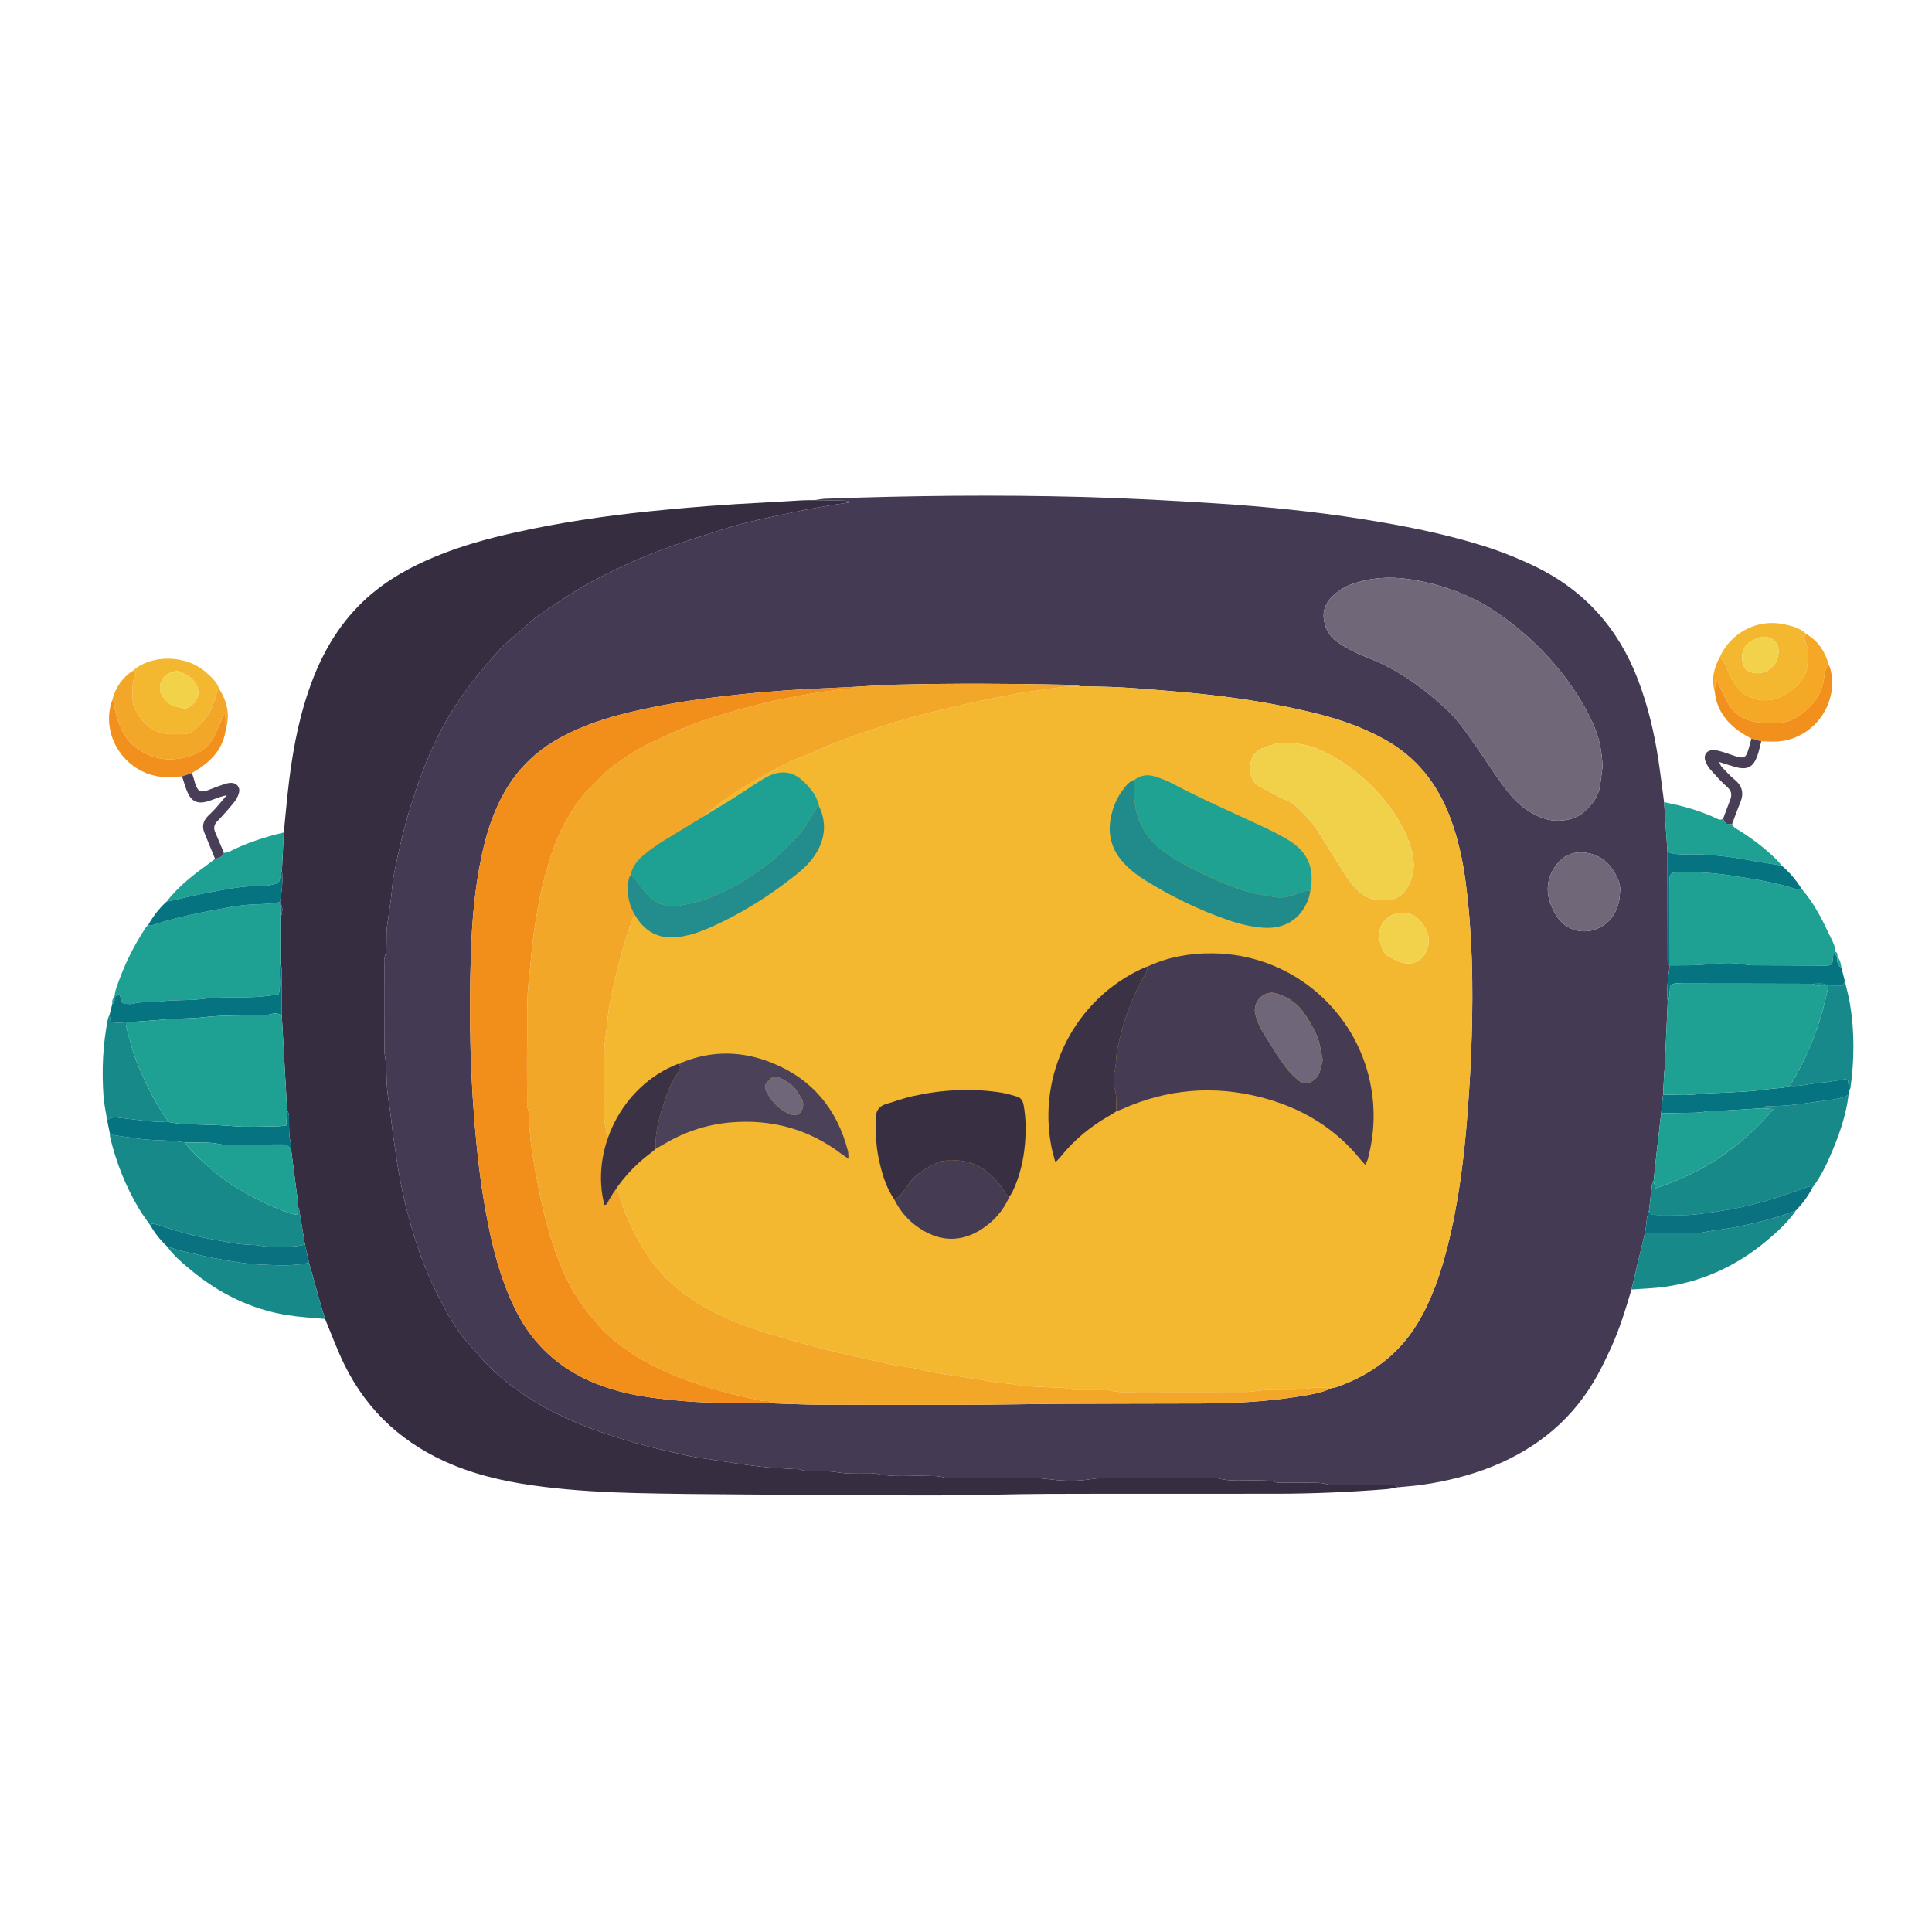 <svg xmlns="http://www.w3.org/2000/svg" xmlns:xlink="http://www.w3.org/1999/xlink" version="1.1" width="453.543pt" height="453.543pt" viewBox="0 0 453.543 453.543">
<defs>
<clipPath id="clip_0">
<path transform="matrix(1,0,0,-1,0,453.543)" d="M0 453.543H453.543V0H0Z"/>
</clipPath>
</defs>
<g id="layer_1" >
<g clip-path="url(#clip_0)">
<path transform="matrix(1,0,0,-1,380.273,209.614)" d="M0 0C.346 2.05-.665 3.98-1.876 5.709-3.658 8.254-6.318 9.525-9.391 9.503-11.586 9.488-13.503 8.458-14.866 6.664-16.359 4.699-17.136 2.439-16.892-.023-16.699-1.976-15.874-3.778-14.841-5.441-13.01-8.389-9.376-9.697-6.06-8.666-2.435-7.539-.033-4.198 0 0M-4.064 29.633C-4.237 33.263-4.794 36.308-6.197 39.46-8.85 45.42-12.545 50.699-16.931 55.496-19.923 58.769-23.235 61.7-26.804 64.341-29.517 66.348-32.382 68.147-35.434 69.531-39.859 71.538-44.486 72.921-49.354 73.632-54.117 74.329-58.676 74.032-63.17 72.386-65.035 71.703-66.604 70.575-67.946 69.121-69.162 67.803-69.713 66.069-69.516 64.473-69.248 62.303-68.341 60.305-66.313 58.901-63.952 57.268-61.38 56.082-58.771 55.047-51.988 52.36-46.253 48.161-40.919 43.312-38.009 40.667-35.873 37.396-33.633 34.216-31.596 31.324-29.692 28.336-27.623 25.468-26.021 23.248-24.263 21.148-21.953 19.579-19.481 17.899-16.889 16.757-13.794 16.989-11.495 17.162-9.519 17.858-7.846 19.515-6.226 21.12-4.98 22.884-4.654 25.188-4.445 26.668-4.26 28.151-4.064 29.633M-199.048-119.828C-195.333-119.938-191.62-120.13-187.905-120.145-176.481-120.193-165.058-120.206-153.634-120.169-145.843-120.144-138.053-119.981-130.262-119.94-119.723-119.884-109.185-119.896-98.646-119.86-90.848-119.833-83.067-119.472-75.359-118.212-72.67-117.773-69.938-117.407-67.451-116.146-67.188-116.12-66.907-116.145-66.664-116.061-58.518-113.226-51.921-108.423-47.432-100.927-44.069-95.312-42.024-89.189-40.438-82.891-37.809-72.453-36.524-61.805-35.72-51.098-35.288-45.35-34.965-39.589-34.791-33.829-34.425-21.67-34.629-9.524-36.213 2.56-36.895 7.758-38.016 12.86-39.879 17.78-42.841 25.605-47.714 31.833-55.086 35.951-56.631 36.814-58.229 37.596-59.847 38.313-64.156 40.224-68.67 41.52-73.247 42.598-84.057 45.143-95.034 46.551-106.088 47.431-109.799 47.727-113.508 48.056-117.225 48.26-120.317 48.429-123.419 48.436-126.517 48.514-127.558 48.636-128.597 48.846-129.64 48.868-143.055 49.15-156.471 49.218-169.886 48.889-173.234 48.807-176.578 48.543-179.923 48.364-182.042 48.26-184.162 48.141-186.282 48.055-195.139 47.698-203.965 46.983-212.764 45.891-219.275 45.083-225.733 43.992-232.117 42.488-237.909 41.122-243.545 39.299-248.798 36.419-254.381 33.358-258.769 29.112-261.903 23.553-264.5 18.946-266.069 13.979-267.172 8.845-268.836 1.104-269.488-6.767-269.739-14.651-270.214-29.552-269.878-44.438-268.377-59.289-267.646-66.529-266.622-73.714-265.03-80.812-263.689-86.792-261.904-92.633-259.13-98.132-255.079-106.164-248.833-111.766-240.518-115.136-235.627-117.119-230.521-118.152-225.314-118.738-221.882-119.124-218.437-119.477-214.988-119.598-209.679-119.786-204.361-119.761-199.048-119.828M-189.103 92.204C-188.232 92.319-187.364 92.506-186.491 92.539-166.37 93.28-146.241 93.49-126.115 92.953-115.66 92.674-105.208 92.111-94.77 91.441-83.357 90.708-71.976 89.579-60.672 87.791-51.04 86.266-41.476 84.411-32.147 81.498-27.996 80.201-23.973 78.593-20.05 76.711-8.362 71.105-.375 62.14 4.237 50.082 6.56 44.01 8.05 37.722 9.026 31.31 9.533 27.981 9.93 24.636 10.375 21.299 10.642 17.393 10.91 13.486 11.177 9.579 11.175 7.988 11.168 6.397 11.17 4.807 11.18-1.911 11.191-8.628 11.206-15.346 11.207-15.956 11.122-16.602 11.727-17.03V-17.019C11.302-19.859 10.908-22.7 11.229-25.583 11-30.661 10.774-35.738 10.54-40.816 10.516-41.34 10.431-41.862 10.4-42.386 10.306-44.045 10.224-45.706 10.137-47.366 9.987-48.824 9.838-50.283 9.688-51.741 9.322-54.905 8.948-58.068 8.594-61.233 8.356-63.342 8.147-65.455 7.926-67.566 7.806-67.797 7.608-68.019 7.579-68.261 7.32-70.34 7.093-72.423 6.855-74.506 6.136-76.229 6.309-78.117 5.868-79.891 4.818-84.295 3.769-88.701 2.72-93.106 1.328-97.78-.095-102.445-2.126-106.89-3.083-108.985-4.09-111.062-5.193-113.082-10.785-123.315-19.212-130.313-29.945-134.647-35.233-136.782-40.735-138.117-46.364-138.939-48.285-139.219-50.229-139.338-52.162-139.531-52.766-138.78-53.616-139.003-54.387-139-58.376-138.979-62.366-138.992-66.355-138.978-67.151-138.976-68.002-139.08-68.729-138.837-69.951-138.432-71.173-138.469-72.408-138.462-74.624-138.451-76.841-138.459-79.058-138.446-79.677-138.442-80.348-138.532-80.903-138.328-82.2-137.852-83.521-137.97-84.844-137.92-88.017-137.799-91.219-138.276-94.358-137.426-94.772-137.314-95.24-137.397-95.684-137.396-104.461-137.396-113.238-137.389-122.015-137.411-122.89-137.413-123.768-137.564-124.637-137.692-127.459-138.108-130.307-138.077-133.106-137.745-134.421-137.589-135.725-137.403-137.047-137.401-143.43-137.387-149.813-137.392-156.197-137.381-156.993-137.38-157.848-137.502-158.573-137.259-159.968-136.792-161.372-136.911-162.781-136.859-166.662-136.716-170.57-137.243-174.422-136.352-174.928-136.235-175.483-136.331-176.015-136.329-177.61-136.326-179.207-136.343-180.802-136.312-181.505-136.298-182.207-136.197-182.907-136.119-183.781-136.02-184.649-135.849-185.525-135.807-187.902-135.694-190.308-136.053-192.645-135.301-192.969-135.197-193.351-135.286-193.704-135.261-196.43-135.075-199.167-134.982-201.879-134.667-205.458-134.25-209.021-133.677-212.584-133.132-215.105-132.747-217.653-132.441-220.126-131.837-223.892-130.918-227.686-130.13-231.422-129.042-236.61-127.53-241.731-125.84-246.644-123.635-254.117-120.283-260.964-115.919-266.662-109.934-267.816-108.721-268.821-107.366-269.968-106.145-272.414-103.542-274.256-100.521-275.951-97.422-278.885-92.058-281.265-86.452-283.052-80.586-285.037-74.075-286.515-67.462-287.43-60.719-287.631-59.237-287.876-57.759-288.073-56.275-288.396-53.834-288.614-51.376-289.024-48.951-289.498-46.144-289.576-43.328-289.565-40.498-289.564-40.237-289.66-39.977-289.695-39.714-289.821-38.756-290.042-37.796-290.046-36.837-290.077-30.184-290.063-23.532-290.058-16.879-290.058-16.259-290.155-15.588-289.957-15.03-289.405-13.471-289.58-11.877-289.533-10.291-289.512-9.583-289.546-8.866-289.454-8.167-289.155-5.9-288.786-3.643-288.488-1.376-288.247 .458-288.191 2.324-287.839 4.134-286.764 9.677-285.486 15.176-283.797 20.568-281.653 27.415-279.127 34.083-275.546 40.358-272.013 46.549-267.619 52.043-262.844 57.264-261.541 58.689-259.959 59.86-258.496 61.137-256.898 62.529-255.395 64.061-253.664 65.262-249.598 68.083-245.486 70.845-241.121 73.199-236.206 75.849-231.116 78.154-225.928 80.173-220.666 82.221-215.235 83.841-209.857 85.584-207.845 86.236-205.786 86.758-203.726 87.244-200.726 87.95-197.708 88.585-194.691 89.221-192.538 89.675-190.38 90.119-188.212 90.5-185.637 90.952-183.049 91.332-180.466 91.744-181.228 92.052-181.978 92.092-182.729 92.105-184.854 92.144-186.978 92.172-189.103 92.204" fill="#453a54"/>
<path transform="matrix(1,0,0,-1,191.171,117.41)" d="M0 0C2.125-.032 4.249-.06 6.374-.099 7.125-.112 7.875-.152 8.637-.46 6.054-.872 3.466-1.252 .89-1.705-1.278-2.085-3.435-2.529-5.589-2.983-8.605-3.619-11.623-4.254-14.624-4.96-16.684-5.446-18.742-5.968-20.754-6.62-26.132-8.363-31.563-9.983-36.826-12.031-42.014-14.05-47.103-16.355-52.019-19.005-56.384-21.359-60.496-24.121-64.561-26.942-66.292-28.144-67.796-29.675-69.393-31.067-70.857-32.344-72.438-33.515-73.741-34.94-78.516-40.161-82.91-45.655-86.443-51.846-90.024-58.121-92.55-64.789-94.695-71.636-96.384-77.028-97.661-82.527-98.737-88.07-99.088-89.88-99.145-91.746-99.386-93.58-99.684-95.847-100.052-98.104-100.352-100.371-100.444-101.07-100.409-101.787-100.43-102.495-100.477-104.082-100.303-105.675-100.854-107.234-101.052-107.792-100.955-108.463-100.956-109.083-100.961-115.736-100.974-122.388-100.943-129.042-100.939-130-100.718-130.96-100.592-131.918-100.558-132.181-100.462-132.441-100.463-132.702-100.473-135.532-100.396-138.348-99.921-141.155-99.512-143.581-99.293-146.039-98.97-148.479-98.774-149.963-98.528-151.441-98.327-152.923-97.413-159.667-95.935-166.279-93.95-172.791-92.162-178.656-89.783-184.262-86.849-189.626-85.154-192.725-83.311-195.747-80.866-198.349-79.718-199.57-78.714-200.925-77.559-202.138-71.862-208.124-65.015-212.487-57.542-215.839-52.628-218.044-47.508-219.734-42.319-221.246-38.583-222.334-34.79-223.123-31.023-224.042-28.551-224.645-26.003-224.951-23.481-225.336-19.918-225.881-16.356-226.454-12.776-226.871-10.065-227.186-7.328-227.279-4.602-227.465-4.248-227.49-3.866-227.401-3.542-227.505-1.206-228.257 1.201-227.898 3.578-228.011 4.453-228.053 5.322-228.224 6.195-228.323 6.896-228.401 7.598-228.502 8.301-228.516 9.896-228.547 11.492-228.53 13.088-228.533 13.62-228.535 14.174-228.439 14.68-228.556 18.532-229.447 22.441-228.92 26.321-229.063 27.731-229.115 29.135-228.996 30.53-229.463 31.255-229.707 32.109-229.584 32.906-229.585 39.289-229.596 45.673-229.591 52.056-229.605 53.378-229.607 54.682-229.793 55.996-229.949 58.796-230.281 61.644-230.312 64.466-229.896 65.335-229.768 66.213-229.617 67.088-229.615 75.864-229.593 84.642-229.6 93.419-229.6 93.862-229.601 94.33-229.518 94.744-229.63 97.884-230.48 101.086-230.003 104.259-230.125 105.581-230.174 106.902-230.056 108.199-230.532 108.755-230.736 109.426-230.646 110.045-230.65 112.262-230.664 114.479-230.655 116.694-230.667 117.93-230.673 119.151-230.636 120.373-231.042 121.101-231.284 121.951-231.18 122.747-231.182 126.736-231.196 130.727-231.183 134.716-231.204 135.486-231.208 136.337-230.984 136.94-231.735 136.072-231.884 135.21-232.103 134.336-232.173 125.765-232.859 117.179-233.234 108.581-233.25 90.682-233.281 72.781-233.22 54.882-233.284 46.11-233.315 37.339-233.648 28.568-233.65 13.328-233.654-1.912-233.526-17.152-233.416-25.481-233.355-33.812-233.296-42.137-233.086-49.222-232.908-56.302-232.513-63.344-231.654-70.658-230.762-77.843-229.35-84.711-226.54-96.173-221.847-104.833-214.111-110.311-202.971-112.026-199.484-113.356-195.806-114.862-192.217-115.218-191.045-115.594-189.877-115.927-188.698-116.834-185.483-117.723-182.263-118.62-179.044-118.941-177.613-119.262-176.18-119.583-174.749-120.046-171.947-120.508-169.145-120.977-166.344-120.989-166.267-121.069-166.201-121.118-166.129-121.22-165.177-121.305-164.222-121.426-163.272-121.891-159.642-122.367-156.014-122.839-152.385-122.827-152.035-122.722-151.657-122.816-151.337-123.351-149.53-123.297-147.68-123.318-145.828-123.327-144.965-123.178-144.046-123.767-143.274-124.184-135.849-124.6-128.423-125.016-120.999-125.009-117.393-124.987-113.787-125.011-110.181-125.014-109.68-125.243-109.181-125.367-108.681-125.366-105.156-125.365-101.632-125.364-98.107-124.846-96.841-124.626-95.583-125.473-94.355L-125.472-94.367C-124.981-91.891-124.73-89.4-124.984-86.876-124.839-83.924-124.693-80.971-124.547-78.019-124.135-73.96-123.796-69.894-123.295-65.847-122.259-57.468-120.608-49.225-117.467-41.344-114.462-33.808-110.131-27.197-103.872-21.943-99.483-18.259-94.51-15.572-89.254-13.364-83.104-10.78-76.705-9.021-70.212-7.58-59.907-5.292-49.484-3.74-38.986-2.647-29.724-1.682-20.446-.979-11.146-.526-8.401-.393-5.66-.19-2.916-.043-1.946 .008-.972-.013 0 0" fill="#362d41"/>
<path transform="matrix(1,0,0,-1,422.874,208.573)" d="M0 0C2.698-3.099 4.622-6.681 6.334-10.375 6.995-11.802 7.921-13.157 8.018-14.81 6.915-15.58 7.914-17.101 6.841-17.982 6.577-18.021 6.234-18.113 5.892-18.112 .059-18.092-5.774-18.064-11.606-18.024-12.132-18.021-12.663-17.954-13.181-17.857-15.813-17.363-18.482-17.477-21.099-17.727-22.858-17.896-24.606-18.009-26.367-18.035-27.869-18.056-29.372-18.053-30.874-18.06V-18.071C-30.884-11.613-30.9-5.154-30.893 1.304-30.892 2.069-31.134 2.908-30.446 3.588-30.215 3.639-29.963 3.733-29.706 3.747-25.372 3.97-21.039 3.719-16.772 3.076-11.905 2.342-7.021 1.598-2.275 .189-1.58-.017-.798-.478 0 0" fill="#1ea192"/>
<path transform="matrix(1,0,0,-1,65.807,215.518)" d="M0 0C-.001-3.524-.002-7.049-.003-10.573-.419-12.998 .275-15.498-.373-17.888-3.024-18.374-5.559-18.584-8.131-18.602-11.571-18.626-15.004-18.571-18.453-19.01-21.676-19.42-24.971-19.125-28.229-19.593-30.312-19.892-32.465-19.536-34.554-20.104-35.131-20.26-35.787-20.163-36.403-20.128-36.647-20.116-36.882-19.958-37.085-19.88-37.327-19.174-37.55-18.524-37.801-17.792-38.271-18.107-38.623-18.342-38.975-18.578-38.859-17.981-38.806-17.365-38.62-16.792-36.928-11.584-34.558-6.701-31.529-2.141-31.389-1.93-31.175-1.768-30.996-1.583-30.583-1.961-30.164-1.711-29.761-1.578-23.867 .357-17.786 1.492-11.701 2.593-9.967 2.907-8.201 3.106-6.441 3.195-4.321 3.301-2.194 3.264-.108 3.741-.108 3.741-.109 3.752-.108 3.752-.072 2.501-.036 1.25 0 0" fill="#1ea192"/>
<path transform="matrix(1,0,0,-1,387.129,284.12)" d="M0 0C.237 2.082 .465 4.165 .724 6.244 .753 6.486 .95 6.708 1.07 6.938 1.176 6.438 1.282 5.938 1.451 5.139 12.489 8.744 21.633 14.762 29.175 23.776 28.146 23.847 27.391 23.899 26.635 23.951 27.274 24.626 28.111 24.405 28.889 24.446 30.209 24.518 31.537 24.517 32.85 24.655 35.12 24.896 37.388 25.187 39.646 25.522 42.072 25.884 44.571 25.941 46.825 27.098 46.316 22.758 44.948 18.658 43.31 14.643 41.975 11.371 40.512 8.158 38.355 5.319 38.132 5.433 37.866 5.687 37.691 5.635 36.848 5.385 36.034 5.033 35.198 4.752 32.52 3.852 29.864 2.863 27.146 2.1 23.671 1.122 20.154 .321 16.562-.194 13.417-.646 10.305-1.229 7.108-1.129 5.516-1.078 3.919-1.119 2.323-1.112 1.881-1.11 1.437-1.095 .996-1.066 .338-1.023 .146-.53 0 0" fill="#188989"/>
<path transform="matrix(1,0,0,-1,70.053,283.54)" d="M0 0C.048-.071 .128-.138 .141-.215 .609-3.016 1.071-5.817 1.534-8.619-.98-9.294-3.553-9.093-6.112-9.16-7.72-9.202-9.28-8.732-10.838-8.703-14.047-8.645-17.156-7.953-20.26-7.392-24.329-6.655-28.352-5.58-32.274-4.202-32.933-3.972-33.617-3.808-34.302-3.678-34.377-3.663-34.534-4.076-34.652-4.291-35.591-2.919-36.601-1.589-37.454-.166-40.556 5.009-42.728 10.571-44.175 16.421-44.258 16.757-44.239 17.117-44.267 17.467-43.772 17.297-43.29 17.043-42.782 16.972-40.021 16.59-37.263 16.09-34.488 15.947-31.868 15.813-29.249 15.79-26.658 15.328-26.397 14.977-26.168 14.595-25.872 14.276-22.434 10.577-18.685 7.26-14.344 4.626-10.405 2.237-6.301 .223-1.957-1.299-1.485-1.465-.974-1.514-.346-1.645-.211-1.007-.106-.503 0 0" fill="#188989"/>
<path transform="matrix(1,0,0,-1,382.993,302.72)" d="M0 0C1.049 4.405 2.099 8.811 3.147 13.215 6.857 13.22 10.566 13.222 14.275 13.23 14.893 13.231 15.53 13.169 16.125 13.294 19.044 13.907 22.02 14.141 24.947 14.754 29.6 15.729 34.211 16.78 38.627 18.571 36.694 15.774 34.206 13.504 31.623 11.353 24.798 5.667 17.007 2.016 8.208 .683 5.5 .272 2.737 .218 0 0" fill="#188989"/>
<path transform="matrix(1,0,0,-1,72.551,296.455)" d="M0 0C.896-3.219 1.785-6.438 2.692-9.653 3.025-10.833 3.402-12.001 3.758-13.173 .865-12.894-2.05-12.761-4.916-12.312-13.581-10.954-21.159-7.179-27.863-1.593-29.82 .038-31.796 1.666-33.274 3.787-32.009 3.415-30.76 2.978-29.477 2.686-26.31 1.966-23.145 1.215-19.947 .662-17.01 .154-14.039-.32-11.068-.43-7.383-.567-3.662-.809 0 0" fill="#188989"/>
<path transform="matrix(1,0,0,-1,417.528,152.952)" d="M0 0C.005 1.774-.709 2.754-2.385 3.329-3.785 3.809-4.938 3.185-6.126 2.581-8.605 1.321-8.8-.993-8.421-2.781-8.195-3.845-7.346-4.631-6.285-4.929-3.176-5.802-.011-3.288 0 0M-13.808-1.295C-11.17 4.508-4.899 7.741 1.238 6.41 3.13 6 5.051 5.585 6.495 4.117 6.34 3.829 6.026 3.519 6.062 3.258 6.146 2.654 6.415 2.079 6.582 1.485 7.095-.339 6.997-2.155 6.632-4.002 6.164-6.362 4.581-7.958 2.83-9.266 .089-11.313-3.016-12.128-6.401-10.815-8.396-10.042-9.798-8.594-10.802-6.782-11.569-5.397-12.12-3.893-12.83-2.473-13.052-2.028-13.477-1.685-13.808-1.295" fill="#f3b730"/>
<path transform="matrix(1,0,0,-1,43.541,166.34)" d="M0 0C.327 .145 .675 .247 .967 .437 3.304 1.966 3.669 4.426 1.914 6.54 .97 7.675-.324 8.226-1.628 8.771-1.782 8.834-1.985 8.853-2.147 8.815-3.632 8.468-5.004 8.015-5.679 6.4-6.301 4.912-5.979 3.636-5.076 2.441-4.314 1.432-3.332 .697-2.065 .418-1.382 .269-.694 .14 0 0M-12.338 8.889C-8.239 12.596 .013 12.89 4.98 8.381 6.147 7.32 7.382 6.281 7.881 4.681 7.348 4.37 7.387 3.813 7.237 3.309 6.559 1.02 5.807-1.256 4.118-3.037 .838-6.497 .772-5.944-2.782-6.022-7.24-6.121-10.011-3.721-11.913-.01-12.221 .591-12.368 1.333-12.386 2.016-12.439 4.037-12.611 6.084-11.772 8.02-11.528 8.583-11.809 8.821-12.338 8.889" fill="#f3b730"/>
<path transform="matrix(1,0,0,-1,433.063,230.223)" d="M0 0C.412-1.79 .914-3.564 1.219-5.373 2.323-11.946 2.263-18.538 1.346-25.129 1.312-25.377 1.141-25.606 1.033-25.845 .94-24.997 .848-24.148 .767-23.398 .419-23.255 .249-23.114 .103-23.135-1.878-23.411-3.847-23.827-5.836-23.974-8.189-24.146-10.483-24.885-12.87-24.674-10.477-20.77-8.518-16.658-6.932-12.36-5.594-8.733-4.578-5.022-3.838-1.232-3.042-1.226-2.244-1.189-1.449-1.22-.57-1.254-.157-.793 0 0" fill="#18898a"/>
<path transform="matrix(1,0,0,-1,25.165,263.002)" d="M0 0C-.298 1.897-.735 3.784-.87 5.692-1.298 11.768-1.027 17.816 .163 23.804 .229 24.136 .421 24.443 .555 24.762 .661 24.091 .767 23.42 .863 22.805 2.149 22.875 3.275 22.936 4.401 22.996 4.423 22.644 4.387 22.275 4.477 21.94 5.34 18.699 6.119 15.441 7.48 12.345 9.442 7.883 11.535 3.508 14.471-.413 12.976-.354 11.474-.363 9.987-.22 7.46 .022 4.944 .376 2.42 .649 1.901 .706 1.352 .686 .843 .575 .535 .509 .279 .2 0 0" fill="#188989"/>
<path transform="matrix(1,0,0,-1,66.624,195.429)" d="M0 0C-.146-2.952-.292-5.905-.437-8.857-.687-9.848-.936-10.839-1.187-11.839-2.723-12.367-4.261-12.604-5.855-12.583-9.558-12.533-13.176-13.273-16.788-13.93-20.401-14.586-23.972-15.478-27.562-16.267-24.992-12.972-21.809-10.351-18.437-7.935-17.655-7.375-16.903-6.771-16.138-6.186-15.248-6.017-14.45-5.708-14.049-4.8-13.628-4.704-13.165-4.688-12.791-4.498-8.728-2.423-4.42-1.052 0 0" fill="#1ea192"/>
<path transform="matrix(1,0,0,-1,391.45,200.036)" d="M0 0C-.267 3.907-.535 7.814-.802 11.72 3.554 10.873 7.806 9.692 11.817 7.758 12.27 7.54 12.654 7.582 13.05 7.841 13.667 6.564 13.887 6.439 15.178 6.626 15.42 5.756 16.209 5.477 16.869 5.062 20.084 3.042 23.089 .753 25.773-1.941 26.142-2.311 26.447-2.742 26.781-3.144 24.364-2.757 21.937-2.429 19.535-1.972 14.966-1.103 10.372-.512 5.713-.515 4.57-.516 3.424-.561 2.287-.475 1.518-.416 .762-.165 0 0" fill="#1ea192"/>
<path transform="matrix(1,0,0,-1,31.203,157.452)" d="M0 0C.529-.068 .81-.305 .566-.869-.273-2.805-.101-4.852-.048-6.873-.03-7.555 .117-8.297 .426-8.899 2.328-12.609 5.098-15.009 9.556-14.911 13.111-14.833 13.176-15.386 16.457-11.926 18.145-10.145 18.897-7.869 19.576-5.58 19.725-5.076 19.687-4.519 20.219-4.208 22.128-7.207 22.867-10.396 21.781-13.879 21.769-13.259 21.769-12.638 21.74-12.019 21.711-11.395 21.861-10.738 21.527-9.979 20.725-11.785 20.034-13.396 19.297-14.985 18.247-17.247 16.612-18.873 14.219-19.736 11.053-20.878 7.868-21.272 4.637-20.116 1.432-18.969-1.156-16.993-2.612-13.87-3.5-11.966-4.22-9.953-4.374-7.799-4.396-7.491-4.687-7.201-4.853-6.903-4.12-3.979-2.538-1.653 0 0" fill="#f3a728"/>
<path transform="matrix(1,0,0,-1,403.721,154.247)" d="M0 0C.331-.39 .756-.733 .978-1.178 1.687-2.598 2.238-4.102 3.006-5.487 4.01-7.299 5.412-8.747 7.406-9.52 10.792-10.833 13.896-10.018 16.638-7.971 18.389-6.664 19.972-5.067 20.439-2.708 20.805-.86 20.902 .956 20.39 2.78 20.223 3.374 19.953 3.949 19.87 4.553 19.834 4.814 20.147 5.124 20.303 5.412 23.039 3.826 24.659 1.408 25.517-1.581 24.807-2.718 24.619-4 24.418-5.297 23.835-9.037 21.59-11.711 18.608-13.78 17.241-14.729 15.639-15.366 13.915-15.422 12.414-15.472 10.891-15.589 9.413-15.401 6.119-14.982 3.322-13.651 1.743-10.49 .887-8.774 .04-7.053-.975-5.003-1.058-6.271-1.117-7.191-1.177-8.112-2.046-5.225-1.356-2.564 0 0" fill="#f5a726"/>
<path transform="matrix(1,0,0,-1,420.193,254.897)" d="M0 0C2.387-.211 4.681 .527 7.034 .7 9.023 .847 10.992 1.263 12.973 1.539 13.119 1.56 13.289 1.419 13.637 1.275 13.718 .525 13.811-.323 13.903-1.171 13.855-1.489 13.808-1.808 13.761-2.125 11.507-3.281 9.008-3.339 6.582-3.7 4.323-4.036 2.056-4.326-.215-4.567-1.527-4.706-2.855-4.705-4.176-4.776-4.953-4.817-5.79-4.597-6.429-5.271-9.688-5.47-12.945-5.678-16.204-5.858-17.264-5.918-18.369-5.73-19.38-5.969-21.312-6.424-23.249-6.304-25.188-6.353-26.869-6.396-28.55-6.424-30.231-6.458-30.082-5-29.933-3.541-29.783-2.083-27.127-2.071-24.437-2.315-21.824-1.975-19.349-1.652-16.889-1.71-14.424-1.564-11.693-1.404-8.946-1.322-6.247-.931-4.754-.714-3.271-.591-1.776-.473-1.176-.425-.592-.164 0 0" fill="#057380"/>
<path transform="matrix(1,0,0,-1,433.063,230.223)" d="M0 0C-.157-.793-.57-1.254-1.449-1.22-2.244-1.189-3.042-1.226-3.838-1.232-3.838-1.231-3.837-1.231-3.837-1.231-4.212-1.054-4.577-.754-4.965-.722-5.829-.65-6.704-.714-7.575-.722-17.76-.7-27.943-.67-38.128-.673-39.063-.673-40.082-.377-41.024-1.182-41.058-1.906-41.052-2.702-41.146-3.485-41.207-3.99-41.418-4.479-41.562-4.974-41.882-2.091-41.488 .75-41.063 3.59-39.562 3.598-38.059 3.594-36.557 3.616-34.796 3.641-33.048 3.755-31.288 3.923-28.672 4.174-26.002 4.287-23.37 3.793-22.853 3.696-22.321 3.63-21.796 3.626-15.964 3.586-10.131 3.559-4.298 3.538-3.955 3.537-3.612 3.63-3.349 3.668-2.275 4.549-3.274 6.07-2.172 6.841-2.172 6.841-2.185 6.821-2.185 6.821-2.292 6.334-2.195 5.93-1.726 5.676L-1.727 5.682C-1.779 4.685-1.862 3.677-.791 3.085Z" fill="#057380"/>
<path transform="matrix(1,0,0,-1,25.165,263.002)" d="M0 0C.279 .2 .535 .509 .843 .575 1.352 .686 1.901 .706 2.42 .649 4.944 .376 7.46 .022 9.987-.22 11.474-.363 12.976-.354 14.471-.413 15.604-.571 16.733-.824 17.871-.87 21.749-1.027 25.626-1.02 29.507-1.356 32.931-1.653 36.401-1.429 39.851-1.408 40.534-1.404 41.216-1.283 42.026-1.204 42.103 .06 42.17 1.188 42.239 2.317 42.828 1.545 42.679 .626 42.688-.236 42.708-2.089 42.655-3.938 43.19-5.746 43.284-6.065 43.179-6.443 43.167-6.795 42.635-6.027 41.973-5.646 40.969-5.659 36.907-5.714 32.844-5.685 28.782-5.683 28.075-5.682 27.34-5.79 26.667-5.635 23.874-4.99 21.046-5.268 18.23-5.21 15.64-4.748 13.02-4.726 10.4-4.591 7.625-4.448 4.867-3.948 2.106-3.566 1.598-3.495 1.116-3.241 .622-3.071 .415-2.048 .208-1.023 0 0" fill="#057380"/>
<path transform="matrix(1,0,0,-1,29.566,240.006)" d="M0 0C-1.126-.061-2.252-.121-3.538-.191-3.635 .424-3.74 1.095-3.846 1.766-3.635 2.616-3.425 3.467-3.214 4.317-2.565 4.707-2.627 5.313-2.721 5.931L-2.734 5.91C-2.382 6.146-2.031 6.381-1.561 6.695-1.31 5.964-1.086 5.313-.845 4.607-.641 4.53-.406 4.372-.163 4.359 .454 4.325 1.109 4.228 1.687 4.384 3.775 4.952 5.929 4.596 8.012 4.895 11.27 5.362 14.564 5.067 17.788 5.478 21.237 5.917 24.67 5.861 28.109 5.886 30.682 5.903 33.216 6.114 35.868 6.6 36.516 8.99 35.821 11.49 36.237 13.915 36.361 13.415 36.59 12.916 36.594 12.415 36.618 8.809 36.596 5.202 36.588 1.597 35.895 2.094 35.139 2.186 34.315 1.995 33.717 1.856 33.106 1.706 32.498 1.69 27.644 1.57 22.789 1.749 17.941 1.174 15.149 .842 12.316 .975 9.493 .718 6.341 .432 3.165 .244 0 0" fill="#057380"/>
<path transform="matrix(1,0,0,-1,421.62,284.149)" d="M0 0C-4.416-1.791-9.027-2.842-13.68-3.817-16.607-4.431-19.583-4.664-22.502-5.277-23.097-5.402-23.734-5.34-24.352-5.341-28.061-5.35-31.77-5.352-35.479-5.356-35.038-3.582-35.211-1.694-34.491 .028-34.345-.501-34.153-.994-33.495-1.037-33.054-1.065-32.61-1.081-32.168-1.083-30.572-1.09-28.976-1.049-27.383-1.1-24.187-1.199-21.074-.617-17.93-.165-14.337 .351-10.82 1.151-7.345 2.129-4.627 2.893-1.972 3.881 .707 4.781 1.543 5.062 2.356 5.414 3.2 5.664 3.375 5.716 3.641 5.462 3.864 5.349 2.859 3.36 1.534 1.604 0 0" fill="#097180"/>
<path transform="matrix(1,0,0,-1,72.551,296.455)" d="M0 0C-3.662-.809-7.383-.567-11.068-.43-14.039-.32-17.01 .154-19.947 .662-23.145 1.215-26.31 1.966-29.477 2.686-30.76 2.978-32.009 3.415-33.274 3.787-34.783 5.226-36.114 6.806-37.15 8.624-37.032 8.839-36.875 9.252-36.8 9.237-36.115 9.107-35.431 8.943-34.772 8.713-30.85 7.335-26.827 6.26-22.758 5.523-19.654 4.962-16.545 4.271-13.336 4.212-11.778 4.183-10.218 3.713-8.61 3.755-6.051 3.822-3.479 3.621-.964 4.296-.643 2.864-.321 1.432 0 0" fill="#097180"/>
<path transform="matrix(1,0,0,-1,391.45,200.036)" d="M0 0C.762-.165 1.518-.416 2.287-.475 3.424-.561 4.57-.516 5.713-.515 10.372-.512 14.966-1.103 19.535-1.972 21.937-2.429 24.364-2.757 26.781-3.144 28.609-4.7 30.167-6.488 31.423-8.537 30.626-9.015 29.844-8.554 29.148-8.348 24.402-6.939 19.519-6.195 14.651-5.461 10.385-4.818 6.052-4.567 1.718-4.791 1.461-4.804 1.209-4.898 .978-4.949 .29-5.629 .532-6.468 .531-7.233 .523-13.691 .54-20.15 .55-26.608-.055-26.181 .03-25.535 .029-24.924 .015-18.207 .003-11.489-.007-4.772-.009-3.181-.002-1.591 0 0" fill="#057380"/>
<path transform="matrix(1,0,0,-1,402.544,162.36)" d="M0 0C.06 .921 .119 1.842 .202 3.109 1.217 1.06 2.063-.662 2.92-2.378 4.499-5.539 7.296-6.87 10.59-7.289 12.067-7.477 13.591-7.359 15.092-7.31 16.815-7.254 18.418-6.617 19.785-5.668 22.767-3.599 25.012-.924 25.595 2.815 25.796 4.113 25.983 5.394 26.693 6.532 29.231 .819 26.332-8.12 18.247-11.003 16.729-11.544 15.167-11.752 13.568-11.738 12.687-11.729 11.806-11.69 10.925-11.666 10.149-11.454 9.374-11.244 8.599-11.032 7.845-10.599 7.063-10.207 6.341-9.726 2.839-7.396 .43-4.341 0 0" fill="#f2901d"/>
<path transform="matrix(1,0,0,-1,39.062,211.696)" d="M0 0C3.59 .789 7.161 1.681 10.774 2.337 14.386 2.993 18.004 3.734 21.707 3.684 23.301 3.662 24.839 3.899 26.375 4.428 26.626 5.428 26.875 6.418 27.125 7.409 27.379 4.885 27.128 2.394 26.638-.082 24.551-.558 22.425-.521 20.305-.627 18.545-.716 16.778-.916 15.045-1.229 8.96-2.331 2.879-3.465-3.015-5.4-3.418-5.533-3.838-5.784-4.25-5.405-3.096-3.397-1.726-1.559 0 0" fill="#057380"/>
<path transform="matrix(1,0,0,-1,26.35,164.355)" d="M0 0C.166-.298 .456-.588 .479-.896 .633-3.05 1.353-5.063 2.241-6.967 3.696-10.09 6.284-12.066 9.489-13.213 12.721-14.369 15.905-13.976 19.071-12.833 21.465-11.97 23.1-10.344 24.149-8.083 24.887-6.493 25.577-4.882 26.38-3.076 26.713-3.835 26.564-4.492 26.593-5.116 26.621-5.735 26.621-6.356 26.633-6.977 26.148-10.707 24.05-13.412 21.128-15.571 20.356-16.141 19.5-16.599 18.682-17.108 17.917-17.375 17.151-17.641 16.386-17.907 14.004-18.136 11.646-18.252 9.287-17.579 1.989-15.496-2.665-7.498 0 0" fill="#f2901d"/>
<path transform="matrix(1,0,0,-1,411.143,173.392)" d="M0 0C.775-.211 1.551-.422 2.326-.633 2.057-1.662 1.838-2.708 1.507-3.716 .517-6.736-.915-7.488-3.947-6.614-5.035-6.301-6.108-5.941-7.576-5.481-7.258-6.104-7.177-6.42-6.979-6.625-5.993-7.644-5.053-8.726-3.956-9.612-2.088-11.122-1.718-12.88-2.617-15.046-3.296-16.682-3.884-18.356-4.514-20.016-5.806-20.205-6.025-20.08-6.643-18.803-6.084-17.319-5.531-15.832-4.963-14.351-4.503-13.153-4.68-12.229-5.727-11.315-7.113-10.103-8.338-8.699-9.574-7.324-10.036-6.81-10.411-6.181-10.692-5.544-11.441-3.844-10.472-2.527-8.59-2.708-7.811-2.782-7.041-3.028-6.285-3.256-5.358-3.537-4.461-3.92-3.531-4.187-1.686-4.717-1.302-4.487-.7-2.55-.438-1.709-.232-.851 0 0" fill="#483f57"/>
<path transform="matrix(1,0,0,-1,42.736,182.262)" d="M0 0C.766 .267 1.531 .533 2.296 .799 2.941-.619 2.956-2.318 4.089-3.464 5.117-3.693 5.916-3.299 6.735-2.984 7.804-2.574 8.875-2.163 9.962-1.804 10.459-1.64 10.997-1.526 11.518-1.517 12.805-1.496 13.709-2.565 13.376-3.808 13.177-4.555 12.825-5.323 12.343-5.919 11.069-7.492 9.742-9.032 8.325-10.476 7.521-11.296 7.344-12.077 7.779-13.088 8.477-14.708 9.152-16.338 9.837-17.966 9.438-18.875 8.64-19.184 7.75-19.353 6.911-17.305 6.069-15.258 5.234-13.208 4.629-11.722 4.976-10.431 6.071-9.311 6.628-8.741 7.232-8.213 7.764-7.621 8.586-6.705 9.365-5.749 10.508-4.403 9.512-4.68 9.026-4.792 8.558-4.952 7.636-5.266 6.742-5.678 5.804-5.925 3.603-6.505 2.205-5.858 1.292-3.767 .763-2.554 .425-1.258 0 0" fill="#483e57"/>
<path transform="matrix(1,0,0,-1,432.272,227.138)" d="M0 0C-1.071 .592-.988 1.6-.936 2.597-.319 1.841-.101 .942 0 0" fill="#1ea192"/>
<path transform="matrix(1,0,0,-1,26.846,234.075)" d="M0 0C.094-.617 .155-1.224-.494-1.613-.545-1.009-.522-.428 0 0" fill="#1ea192"/>
<path transform="matrix(1,0,0,-1,431.338,224.547)" d="M0 0C-.47 .254-.566 .658-.459 1.145-.003 .885 .057 .466 0 0" fill="#1ea192"/>
<path transform="matrix(1,0,0,-1,329.165,214.417)" d="M0 0C-1.338 .141-2.524-.29-3.597-1.195-5.405-2.722-5.78-5.11-4.981-7.486-4.653-8.459-4.283-9.521-3.254-10.061-2.318-10.553-1.399-11.121-.405-11.449 1.785-12.171 4.472-11.702 5.716-8.833 6.622-6.743 6.343-4.835 5.218-3.066 4.053-1.233 2.506 .217 0 0M-27.362 39.988C-28.986 40.204-31.015 39.465-33.104 38.614-36.447 37.251-36.457 31.393-33.724 29.934-32.013 29.02-30.31 28.09-28.585 27.2-27.568 26.675-26.34 26.413-25.521 25.681-23.813 24.155-22.121 22.539-20.778 20.7-18.855 18.068-17.262 15.196-15.506 12.44-14.369 10.657-13.304 8.813-12.013 7.146-10.04 4.599-7.599 2.794-4.108 3.185-3.933 3.204-3.754 3.195-3.577 3.188-1.61 3.107-.146 4.135 .877 5.61 2.382 7.781 3.017 10.296 2.597 12.933 2.349 14.49 1.909 16.049 1.324 17.515-.194 21.326-2.474 24.704-5.171 27.76-8.105 31.085-11.47 33.965-15.27 36.272-18.774 38.399-22.478 40.021-27.362 39.988M-75.408 53.317C-72.311 53.238-69.209 53.231-66.116 53.063-62.399 52.859-58.69 52.529-54.979 52.234-43.926 51.354-32.948 49.946-22.139 47.4-17.562 46.322-13.048 45.027-8.738 43.116-7.12 42.399-5.522 41.617-3.978 40.754 3.395 36.636 8.268 30.408 11.229 22.583 13.093 17.663 14.214 12.561 14.896 7.363 16.479-4.721 16.684-16.868 16.317-29.026 16.144-34.787 15.82-40.547 15.389-46.295 14.584-57.002 13.3-67.65 10.671-78.088 9.084-84.386 7.039-90.509 3.677-96.125-.812-103.621-7.409-108.423-15.556-111.258-15.799-111.342-16.08-111.317-16.343-111.343-18.203-111.364-20.093-111.189-21.91-111.474-23.142-111.667-24.353-111.807-25.588-111.816-27.45-111.83-29.312-111.805-31.175-111.831-31.879-111.84-32.582-111.935-33.284-112.006-34.333-112.114-35.381-112.332-36.431-112.334-44.944-112.362-53.459-112.37-61.973-112.338-64.352-112.331-66.755-112.625-69.098-111.87-69.582-111.713-70.155-111.825-70.687-111.824-72.549-111.82-74.412-111.826-76.274-111.815-76.894-111.811-77.565-111.912-78.122-111.711-79.593-111.185-81.097-111.364-82.593-111.277-85.321-111.118-88.085-111.11-90.756-110.617-92.338-110.324-93.922-110.375-95.481-110.077-97.295-109.729-99.121-109.451-100.945-109.166-103.813-108.717-106.692-108.334-109.552-107.838-111.632-107.477-113.67-106.838-115.759-106.569-120.229-105.993-124.578-104.869-128.957-103.876-132.051-103.175-135.151-102.479-138.206-101.629-143.048-100.283-147.905-98.959-152.658-97.338-155.911-96.23-159.097-94.877-162.167-93.274-167.49-90.493-172.154-86.98-175.808-82.134-178.284-78.85-180.215-75.28-181.85-71.549-184.095-66.426-185.174-60.958-186.316-55.509-186.665-53.846-186.591-52.151-186.959-50.533-187.24-49.297-187.363-48.089-187.324-46.855-187.122-40.4-187.835-33.923-186.815-27.487-186.513-25.574-186.481-23.615-186.122-21.716-185.547-18.686-184.849-15.678-184.12-12.682-182.652-6.651-180.768-.768-177.794 4.719-177.415 5.42-177.072 6.142-176.722 6.859-174.449 11.518-171.226 15.498-167.763 19.289-166.334 20.854-164.71 22.217-163.065 23.575-159.297 26.687-155.257 29.375-151 31.719-147.986 33.378-145.05 35.192-141.785 36.408-138.061 37.793-134.495 39.617-130.75 40.94-124.087 43.294-117.39 45.572-110.499 47.204-106.467 48.159-102.45 49.193-98.392 50.021-94.167 50.883-89.944 51.764-85.656 52.317-82.688 52.701-79.749 53.302-76.736 53.259-76.294 53.252-75.851 53.296-75.408 53.317" fill="#f3b730"/>
<path transform="matrix(1,0,0,-1,253.757,161.1)" d="M0 0C-.442-.021-.886-.064-1.328-.058-4.341-.015-7.279-.616-10.248-1-14.536-1.553-18.759-2.434-22.983-3.296-27.042-4.124-31.059-5.158-35.09-6.113-41.981-7.745-48.679-10.022-55.342-12.377-59.087-13.7-62.652-15.523-66.377-16.909-69.642-18.125-72.578-19.939-75.591-21.598-79.849-23.941-83.889-26.63-87.657-29.742-89.302-31.1-90.926-32.463-92.354-34.028-95.818-37.819-99.041-41.799-101.313-46.458-101.664-47.175-102.006-47.897-102.386-48.598-105.359-54.084-107.244-59.968-108.711-65.999-109.441-68.995-110.139-72.003-110.714-75.033-111.073-76.932-111.104-78.891-111.407-80.804-112.427-87.24-111.714-93.717-111.916-100.172-111.955-101.406-111.832-102.614-111.551-103.85-111.183-105.468-111.256-107.163-110.908-108.826-109.766-114.275-108.687-119.743-106.441-124.866-104.807-128.597-102.876-132.167-100.399-135.451-96.746-140.297-92.082-143.81-86.759-146.591-83.688-148.194-80.502-149.547-77.25-150.655-72.497-152.276-67.64-153.6-62.798-154.946-59.743-155.796-56.643-156.492-53.548-157.193-49.169-158.186-44.82-159.31-40.351-159.886-38.262-160.155-36.224-160.794-34.144-161.155-31.284-161.651-28.405-162.034-25.537-162.482-23.713-162.768-21.887-163.046-20.073-163.394-18.514-163.692-16.93-163.641-15.348-163.934-12.677-164.427-9.913-164.435-7.185-164.594-5.688-164.681-4.185-164.502-2.714-165.028-2.157-165.229-1.485-165.128-.866-165.132 .996-165.143 2.859-165.137 4.722-165.141 5.253-165.142 5.826-165.03 6.311-165.187 8.653-165.941 11.057-165.647 13.436-165.655 21.949-165.687 30.464-165.679 38.978-165.651 40.027-165.648 41.075-165.431 42.124-165.323 42.826-165.252 43.529-165.157 44.233-165.147 46.096-165.122 47.958-165.146 49.82-165.133 51.056-165.124 52.267-164.984 53.498-164.791 55.315-164.506 57.205-164.681 59.065-164.66 56.579-165.921 53.847-166.287 51.157-166.727 43.449-167.986 35.669-168.347 27.87-168.374 17.332-168.41 6.794-168.398-3.745-168.454-11.536-168.495-19.326-168.658-27.117-168.684-38.541-168.72-49.965-168.707-61.388-168.659-65.103-168.645-68.817-168.452-72.531-168.342-73.204-167.493-74.185-167.928-75.017-167.745-80.103-166.629-85.174-165.437-90.112-163.775-94.392-162.334-98.564-160.589-102.508-158.371-105.75-156.548-108.755-154.354-111.534-151.889-112.712-150.844-113.619-149.497-114.667-148.303-117.674-144.875-119.982-140.994-121.766-136.831-124.384-130.718-126.055-124.303-127.331-117.786-127.889-114.936-128.405-112.075-128.849-109.204-129.145-107.29-129.331-105.354-129.469-103.421-129.575-101.926-129.386-100.415-129.922-98.949-130.096-98.474-130.012-97.896-130.013-97.364-130.021-92.572-130.085-87.779-130.004-82.988-129.924-78.216-130.176-73.452-129.583-68.666-129.152-65.181-128.965-61.655-128.476-58.158-127.914-54.138-127.215-50.144-126.248-46.21-124.873-40.619-123.099-35.157-120.059-30.198-118.67-27.932-117.27-25.682-115.261-23.878-114.206-22.932-113.216-21.907-112.247-20.871-110.29-18.778-107.846-17.33-105.495-15.773-102.759-13.961-99.737-12.693-96.763-11.315-90.795-8.55-84.557-6.606-78.236-4.944-70.308-2.86-62.267-1.291-54.087-.53-53.85-.508-53.633-.282-53.407-.15-50.061 .029-46.717 .292-43.369 .375-29.955 .704-16.538 .636-3.123 .354-2.08 .332-1.041 .122 0 0" fill="#f3a728"/>
<path transform="matrix(1,0,0,-1,200.35,161.251)" d="M0 0C-.226-.131-.443-.358-.68-.38-8.86-1.141-16.901-2.71-24.83-4.794-31.15-6.456-37.389-8.399-43.356-11.165-46.331-12.543-49.352-13.811-52.088-15.623-54.439-17.179-56.883-18.627-58.84-20.721-59.809-21.757-60.799-22.781-61.854-23.728-63.863-25.531-65.264-27.781-66.652-30.047-69.692-35.006-71.466-40.469-72.841-46.06-73.808-49.994-74.507-53.987-75.069-58.008-75.558-61.504-75.746-65.03-76.177-68.516-76.769-73.302-76.517-78.065-76.598-82.838-76.679-87.629-76.614-92.422-76.606-97.214-76.605-97.745-76.689-98.323-76.516-98.799-75.979-100.265-76.168-101.775-76.062-103.271-75.924-105.204-75.738-107.14-75.442-109.054-74.998-111.925-74.482-114.785-73.924-117.636-72.648-124.152-70.978-130.567-68.359-136.681-66.575-140.844-64.267-144.725-61.26-148.152-60.212-149.347-59.305-150.693-58.127-151.738-55.348-154.203-52.343-156.397-49.102-158.221-45.158-160.438-40.985-162.184-36.705-163.625-31.768-165.287-26.696-166.479-21.61-167.595-20.778-167.777-19.797-167.343-19.125-168.191-24.438-168.125-29.755-168.149-35.065-167.962-38.513-167.841-41.959-167.487-45.391-167.102-50.597-166.516-55.704-165.482-60.595-163.5-68.91-160.13-75.156-154.527-79.207-146.496-81.981-140.997-83.766-135.156-85.107-129.176-86.698-122.078-87.723-114.893-88.454-107.652-89.955-92.802-90.291-77.916-89.815-63.015-89.564-55.13-88.913-47.26-87.249-39.519-86.146-34.385-84.577-29.418-81.979-24.811-78.846-19.252-74.458-15.005-68.875-11.944-63.622-9.064-57.985-7.242-52.193-5.876-45.81-4.372-39.352-3.281-32.84-2.473-24.042-1.38-15.216-.666-6.358-.309-4.238-.223-2.119-.104 0 0" fill="#f28f1b"/>
<path transform="matrix(1,0,0,-1,376.209,179.981)" d="M0 0C-.195-1.482-.381-2.965-.59-4.445-.916-6.75-2.161-8.513-3.781-10.119-5.454-11.775-7.431-12.471-9.729-12.644-12.824-12.876-15.417-11.734-17.889-10.054-20.198-8.485-21.957-6.386-23.559-4.165-25.628-1.297-27.531 1.691-29.568 4.583-31.809 7.762-33.944 11.033-36.854 13.678-42.188 18.528-47.924 22.727-54.706 25.414-57.315 26.448-59.888 27.635-62.248 29.268-64.276 30.671-65.184 32.669-65.451 34.839-65.648 36.436-65.098 38.17-63.882 39.487-62.539 40.941-60.971 42.069-59.105 42.752-54.611 44.398-50.053 44.695-45.289 43.999-40.422 43.288-35.795 41.904-31.369 39.897-28.317 38.514-25.452 36.714-22.739 34.708-19.171 32.067-15.858 29.136-12.866 25.863-8.48 21.066-4.785 15.787-2.133 9.827-.729 6.674-.173 3.63 0 0" fill="#706779"/>
<path transform="matrix(1,0,0,-1,391.502,235.197)" d="M0 0C.144 .495 .354 .983 .415 1.488 .51 2.271 .504 3.067 .537 3.792 1.479 4.597 2.498 4.301 3.434 4.301 13.618 4.304 23.802 4.273 33.986 4.252 34.456 4.088 34.915 3.833 35.396 3.78 36.165 3.696 36.948 3.748 37.725 3.742 37.725 3.742 37.724 3.742 37.724 3.741 36.983-.049 35.968-3.76 34.63-7.387 33.044-11.685 31.085-15.796 28.691-19.7 28.1-19.864 27.516-20.125 26.915-20.173 25.42-20.291 23.937-20.414 22.444-20.631 19.745-21.022 16.998-21.104 14.268-21.265 11.803-21.41 9.343-21.353 6.867-21.675 4.254-22.016 1.564-21.771-1.092-21.783-1.005-20.123-.923-18.463-.828-16.804-.798-16.279-.713-15.758-.688-15.233-.454-10.155-.229-5.078 0 0" fill="#1ea192"/>
<path transform="matrix(1,0,0,-1,389.962,261.355)" d="M0 0C1.682 .034 3.362 .062 5.043 .105 6.982 .154 8.92 .034 10.852 .489 11.862 .728 12.968 .54 14.027 .6 17.286 .78 20.544 .988 23.803 1.187 24.558 1.135 25.312 1.082 26.342 1.012 18.8-8.003 9.656-14.021-1.382-17.626-1.551-16.826-1.657-16.326-1.763-15.826-1.541-13.714-1.332-11.602-1.095-9.492-.74-6.327-.366-3.164 0 0" fill="#1ea192"/>
<path transform="matrix(1,0,0,-1,380.273,209.614)" d="M0 0C-.033-4.198-2.435-7.539-6.06-8.666-9.376-9.697-13.01-8.389-14.841-5.441-15.874-3.778-16.699-1.976-16.892-.023-17.136 2.439-16.359 4.699-14.866 6.664-13.503 8.458-11.586 9.488-9.391 9.503-6.318 9.525-3.658 8.254-1.876 5.709-.665 3.98 .346 2.05 0 0" fill="#706779"/>
<path transform="matrix(1,0,0,-1,29.566,240.006)" d="M0 0C3.165 .244 6.341 .432 9.493 .718 12.316 .975 15.149 .842 17.941 1.174 22.789 1.749 27.644 1.57 32.498 1.69 33.106 1.706 33.717 1.856 34.315 1.995 35.139 2.186 35.895 2.094 36.588 1.597 37.004-5.828 37.421-13.254 37.837-20.679 37.769-21.808 37.701-22.937 37.625-24.2 36.815-24.279 36.132-24.4 35.449-24.404 32-24.425 28.529-24.649 25.105-24.353 21.225-24.016 17.348-24.023 13.47-23.866 12.332-23.82 11.203-23.567 10.07-23.409 7.134-19.488 5.041-15.113 3.079-10.651 1.718-7.555 .938-4.297 .075-1.056-.014-.721 .022-.353 0 0" fill="#1ea192"/>
<path transform="matrix(1,0,0,-1,43.395,268.212)" d="M0 0C2.815-.058 5.644 .22 8.437-.425 9.11-.58 9.845-.472 10.551-.473 14.614-.475 18.677-.504 22.738-.449 23.743-.436 24.404-.817 24.937-1.585 25.408-5.213 25.885-8.841 26.35-12.471 26.471-13.421 26.556-14.376 26.658-15.328 26.552-15.831 26.446-16.335 26.312-16.973 25.684-16.842 25.172-16.793 24.701-16.627 20.357-15.105 16.252-13.091 12.314-10.702 7.973-8.068 4.224-4.751 .786-1.052 .49-.733 .261-.352 0 0" fill="#1ea192"/>
<path transform="matrix(1,0,0,-1,65.807,215.518)" d="M0 0C-.036 1.25-.072 2.501-.108 3.752 .737 2.525 .518 1.267 0 0" fill="#057380"/>
<path transform="matrix(1,0,0,-1,417.528,152.952)" d="M0 0C-.011-3.288-3.176-5.802-6.285-4.929-7.346-4.631-8.195-3.845-8.421-2.781-8.8-.993-8.605 1.321-6.126 2.581-4.938 3.185-3.785 3.809-2.385 3.329-.709 2.754 .005 1.774 0 0" fill="#f2d24a"/>
<path transform="matrix(1,0,0,-1,43.541,166.34)" d="M0 0C-.694 .14-1.382 .269-2.065 .418-3.332 .697-4.314 1.432-5.076 2.441-5.979 3.636-6.301 4.912-5.679 6.4-5.004 8.015-3.632 8.468-2.147 8.815-1.985 8.853-1.782 8.834-1.628 8.771-.324 8.226 .97 7.675 1.914 6.54 3.669 4.426 3.304 1.966 .967 .437 .675 .247 .327 .145 0 0" fill="#f2d248"/>
<path transform="matrix(1,0,0,-1,429.227,231.455)" d="M0 0C-.776 .006-1.56-.046-2.328 .038-2.81 .091-3.269 .346-3.738 .51-2.867 .518-1.992 .581-1.128 .51-.74 .478-.375 .178 0 0" fill="#18898a"/>
<path transform="matrix(1,0,0,-1,301.803,174.429)" d="M0 0C4.885 .033 8.588-1.589 12.093-3.716 15.893-6.022 19.257-8.902 22.191-12.228 24.889-15.284 27.168-18.662 28.687-22.473 29.271-23.939 29.711-25.498 29.959-27.055 30.379-29.691 29.744-32.207 28.239-34.378 27.217-35.853 25.752-36.881 23.785-36.8 23.608-36.793 23.43-36.784 23.254-36.803 19.764-37.193 17.322-35.389 15.35-32.842 14.059-31.175 12.993-29.331 11.856-27.547 10.101-24.792 8.507-21.92 6.584-19.288 5.241-17.449 3.549-15.833 1.842-14.307 1.022-13.575-.206-13.313-1.223-12.788-2.947-11.897-4.65-10.968-6.361-10.054-9.095-8.595-9.085-2.736-5.741-1.374-3.652-.522-1.624 .216 0 0" fill="#f1d14a"/>
<path transform="matrix(1,0,0,-1,329.165,214.417)" d="M0 0C2.506 .217 4.053-1.233 5.218-3.066 6.343-4.835 6.622-6.743 5.716-8.833 4.472-11.702 1.785-12.171-.405-11.449-1.399-11.121-2.318-10.553-3.254-10.061-4.283-9.521-4.653-8.459-4.981-7.486-5.78-5.11-5.405-2.722-3.597-1.195-2.524-.29-1.338 .141 0 0" fill="#f2d24a"/>
<path transform="matrix(1,0,0,-1,266.297,183.078)" d="M0 0C1.444 1.092 3.062 1.342 4.752 .808 6.095 .383 7.454-.076 8.69-.735 15.875-4.57 23.354-7.78 30.712-11.248 32.629-12.15 34.531-13.116 36.327-14.236 40.774-17.008 42.316-20.761 41.327-26.013 40.418-25.934 39.615-26.261 38.77-26.554 36.941-27.187 35.027-27.852 33.098-27.53 30.764-27.14 28.411-26.822 26.117-26.12 21.439-24.689 17.056-22.618 12.719-20.41 10.666-19.365 8.743-18.158 6.878-16.784 2.165-13.313-.081-8.72-.014-2.923-.002-1.949-.004-.974 0 0" fill="#20a292"/>
<path transform="matrix(1,0,0,-1,266.297,183.078)" d="M0 0C-.004-.974-.002-1.949-.014-2.923-.081-8.72 2.165-13.313 6.878-16.784 8.743-18.158 10.666-19.365 12.719-20.41 17.056-22.618 21.439-24.689 26.117-26.12 28.411-26.822 30.764-27.14 33.098-27.53 35.027-27.852 36.941-27.187 38.77-26.554 39.615-26.261 40.418-25.934 41.328-26.013 41.162-26.695 41.067-27.404 40.819-28.056 39.079-32.636 35.399-34.995 30.483-34.722 27.453-34.554 24.542-33.794 21.701-32.801 14.997-30.458 8.649-27.353 2.614-23.617 .653-22.403-1.179-21.012-2.716-19.27-5.352-16.282-6.286-12.832-5.534-8.922-5.059-6.453-4.132-4.175-2.587-2.178-1.887-1.273-1.174-.355 0 0" fill="#218b8b"/>
<path transform="matrix(1,0,0,-1,148.067,205.335)" d="M0 0C.418 2.13 1.8 3.633 3.395 4.917 4.839 6.081 6.381 7.14 7.962 8.114 12.864 11.134 17.818 14.072 22.727 17.082 24.841 18.378 26.887 19.786 28.979 21.118 30.099 21.832 31.208 22.583 32.399 23.16 35.344 24.587 38.101 24.199 40.494 21.95 42.25 20.3 43.734 18.436 44.247 15.983 43.512 15.702 43.28 15.007 42.899 14.412 41.851 12.776 40.929 11.009 39.628 9.596 37.174 6.932 34.675 4.287 31.72 2.13 29.146 .252 26.554-1.595 23.723-3.065 20.021-4.988 16.171-6.441 12.013-7.161 8.871-7.704 6.221-7.169 4.041-4.845 3.018-3.754 2.157-2.513 1.208-1.352 .826-.884 .404-.45 0 0" fill="#1ea192"/>
<path transform="matrix(1,0,0,-1,148.067,205.335)" d="M0 0C.404-.45 .826-.884 1.208-1.352 2.157-2.513 3.018-3.754 4.041-4.845 6.221-7.169 8.871-7.704 12.013-7.161 16.171-6.441 20.021-4.988 23.723-3.065 26.554-1.595 29.146 .252 31.72 2.13 34.675 4.287 37.174 6.932 39.628 9.596 40.929 11.009 41.851 12.776 42.899 14.412 43.28 15.007 43.512 15.702 44.247 15.983 45.999 12.224 45.656 8.583 43.548 5.086 42.391 3.167 40.806 1.596 39.073 .2 32.687-4.942 25.795-9.271 18.27-12.559 15.987-13.557 13.627-14.316 11.142-14.633 7.172-15.14 3.986-13.803 1.67-10.533-.375-7.646-1.144-4.448-.44-.948-.374-.616-.15-.315 0 0" fill="#238c8c"/>
<path transform="matrix(1,0,0,-1,209.894,281.491)" d="M0 0C-2.005 2.903-2.913 6.236-3.635 9.612-4.287 12.656-4.328 15.759-4.318 18.872-4.312 20.796-3.511 21.852-1.751 22.362 .286 22.954 2.287 23.699 4.352 24.159 11.246 25.695 18.205 26.093 25.207 24.985 26.423 24.792 27.612 24.416 28.799 24.072 29.732 23.802 30.205 23.161 30.39 22.166 30.962 19.085 30.984 15.981 30.714 12.891 30.372 8.989 29.47 5.203 27.751 1.65 27.562 1.261 27.286 .912 27.05 .544 25.998 1.038 25.744 2.18 25.1 3 22.18 6.713 18.719 9.325 13.697 9.044 13.167 9.015 12.631 9.076 12.105 9.023 11.585 8.972 11.035 8.919 10.567 8.711 7.55 7.368 4.739 5.754 2.924 2.826 2.416 2.006 1.81 1.234 1.159 .521 .896 .235 .394 .168 0 0" fill="#392f42"/>
<path transform="matrix(1,0,0,-1,209.894,281.491)" d="M0 0C.394 .168 .896 .235 1.159 .521 1.81 1.234 2.416 2.006 2.924 2.826 4.739 5.754 7.55 7.368 10.567 8.711 11.035 8.919 11.585 8.972 12.105 9.023 12.631 9.076 13.167 9.015 13.697 9.044 18.719 9.325 22.18 6.713 25.1 3 25.744 2.18 25.998 1.038 27.05 .544 25.653-2.715 23.383-5.261 20.428-7.139 15.914-10.007 11.258-10.03 6.683-7.292 3.758-5.542 1.494-3.104 0 0" fill="#453c54"/>
<path transform="matrix(1,0,0,-1,310.521,248.904)" d="M0 0C-.476 2.1-.627 4.227-1.56 6.178-2.479 8.098-3.496 9.938-4.812 11.633-6.401 13.678-8.442 14.954-10.882 15.677-11.76 15.937-12.613 15.908-13.469 15.522-15.314 14.689-16.328 12.681-15.801 10.701-15.295 8.803-14.402 7.074-13.343 5.428-11.906 3.197-10.56 .903-9.012-1.246-8.091-2.523-6.957-3.698-5.736-4.695-4.355-5.823-3.246-5.569-1.931-4.504-.443-3.301-.498-1.556 0 0M-41.111 22.014C-36.281 24.273-31.156 25.149-25.872 25.106-7.928 24.96 6.79 12.517 10.807-3.788 12.411-10.303 12.305-16.785 10.563-23.249 10.455-23.652 10.212-24.02 9.977-24.521 9.622-24.146 9.362-23.912 9.147-23.642 3.011-15.914-5.021-11.124-14.472-8.696-25.682-5.815-36.622-6.735-47.205-11.505-47.605-11.686-48.028-11.813-48.441-11.967-48.578-10.034-48.285-8.068-48.96-6.176-49.103-5.778-48.975-5.293-49.023-4.854-49.194-3.327-48.583-1.88-48.545-.399-48.495 1.569-48.095 3.456-47.622 5.328-46.273 10.666-44.287 15.755-41.498 20.52-41.247 20.946-41.234 21.512-41.111 22.014" fill="#453c54"/>
<path transform="matrix(1,0,0,-1,269.409,226.89)" d="M0 0C-.123-.502-.136-1.068-.387-1.495-3.176-6.259-5.162-11.348-6.511-16.686-6.983-18.558-7.384-20.445-7.434-22.414-7.472-23.894-8.083-25.341-7.912-26.869-7.863-27.307-7.991-27.792-7.849-28.19-7.174-30.083-7.467-32.048-7.33-33.981-7.846-34.309-8.348-34.663-8.88-34.963-13.328-37.475-17.213-40.654-20.418-44.647-20.691-44.989-21.003-45.302-21.306-45.619-21.362-45.677-21.467-45.688-21.705-45.784-21.995-44.662-22.331-43.57-22.556-42.456-25.984-25.467-17.257-7.59-.754-.252-.513-.145-.252-.083 0 0" fill="#3b3245"/>
<path transform="matrix(1,0,0,-1,310.521,248.904)" d="M0 0C-.498-1.556-.443-3.301-1.931-4.504-3.246-5.569-4.355-5.823-5.736-4.695-6.957-3.698-8.091-2.523-9.012-1.246-10.56 .903-11.906 3.197-13.343 5.428-14.402 7.074-15.295 8.803-15.801 10.701-16.328 12.681-15.314 14.689-13.469 15.522-12.613 15.908-11.76 15.937-10.882 15.677-8.442 14.954-6.401 13.678-4.812 11.633-3.496 9.938-2.479 8.098-1.56 6.178-.627 4.227-.476 2.1 0 0" fill="#6f667a"/>
<path transform="matrix(1,0,0,-1,188.55,259.139)" d="M0 0C-.047 .19-.061 .667-.274 1.024-.903 2.074-1.466 3.229-2.329 4.057-3.258 4.947-4.448 5.614-5.617 6.191-6.742 6.747-7.63 6.079-8.371 5.23-9.104 4.391-9.16 3.934-8.617 2.839-7.44 .467-5.61-1.257-3.239-2.375-1.548-3.171 .037-2.087 0 0M-28.283 9.79C-21.276 12.592-14.241 12.416-7.327 9.633 2.133 5.825 7.967-1.235 10.506-11.063 10.631-11.548 10.585-12.075 10.638-12.867 9.919-12.379 9.409-12.063 8.931-11.702 1.226-5.883-7.486-3.533-17.041-4.353-22.581-4.827-27.779-6.535-32.579-9.388-33.26-9.792-33.958-10.166-34.647-10.555-34.787-7.061-33.98-3.708-32.889-.447-31.998 2.22-31.136 4.931-29.425 7.256-28.965 7.882-28.571 8.653-29.273 9.428L-29.091 9.462C-29.091 9.462-28.98 9.313-28.979 9.311-28.559 9.197-28.388 9.447-28.283 9.79" fill="#4b4159"/>
<path transform="matrix(1,0,0,-1,159.276,249.712)" d="M0 0C.703-.774 .309-1.546-.152-2.172-1.862-4.497-2.724-7.208-3.616-9.875-4.707-13.136-5.513-16.488-5.374-19.982-5.707-20.271-6.023-20.581-6.376-20.842-10.494-23.886-13.822-27.628-16.366-32.071-16.614-32.506-16.701-33.119-17.386-33.153-20.714-20.557-13.539-5.167 0 0" fill="#3b3245"/>
<path transform="matrix(1,0,0,-1,160.267,249.349)" d="M0 0C-.105-.343-.276-.593-.697-.479-.465-.317-.232-.159 0 0" fill="#3b3245"/>
<path transform="matrix(1,0,0,-1,188.55,259.139)" d="M0 0C.037-2.087-1.548-3.171-3.239-2.375-5.61-1.257-7.44 .467-8.617 2.839-9.16 3.934-9.104 4.391-8.371 5.23-7.63 6.079-6.742 6.747-5.617 6.191-4.448 5.614-3.258 4.947-2.329 4.057-1.466 3.229-.903 2.074-.274 1.024-.061 .667-.047 .19 0 0" fill="#6f667a"/>
</g>
</g>
</svg>
